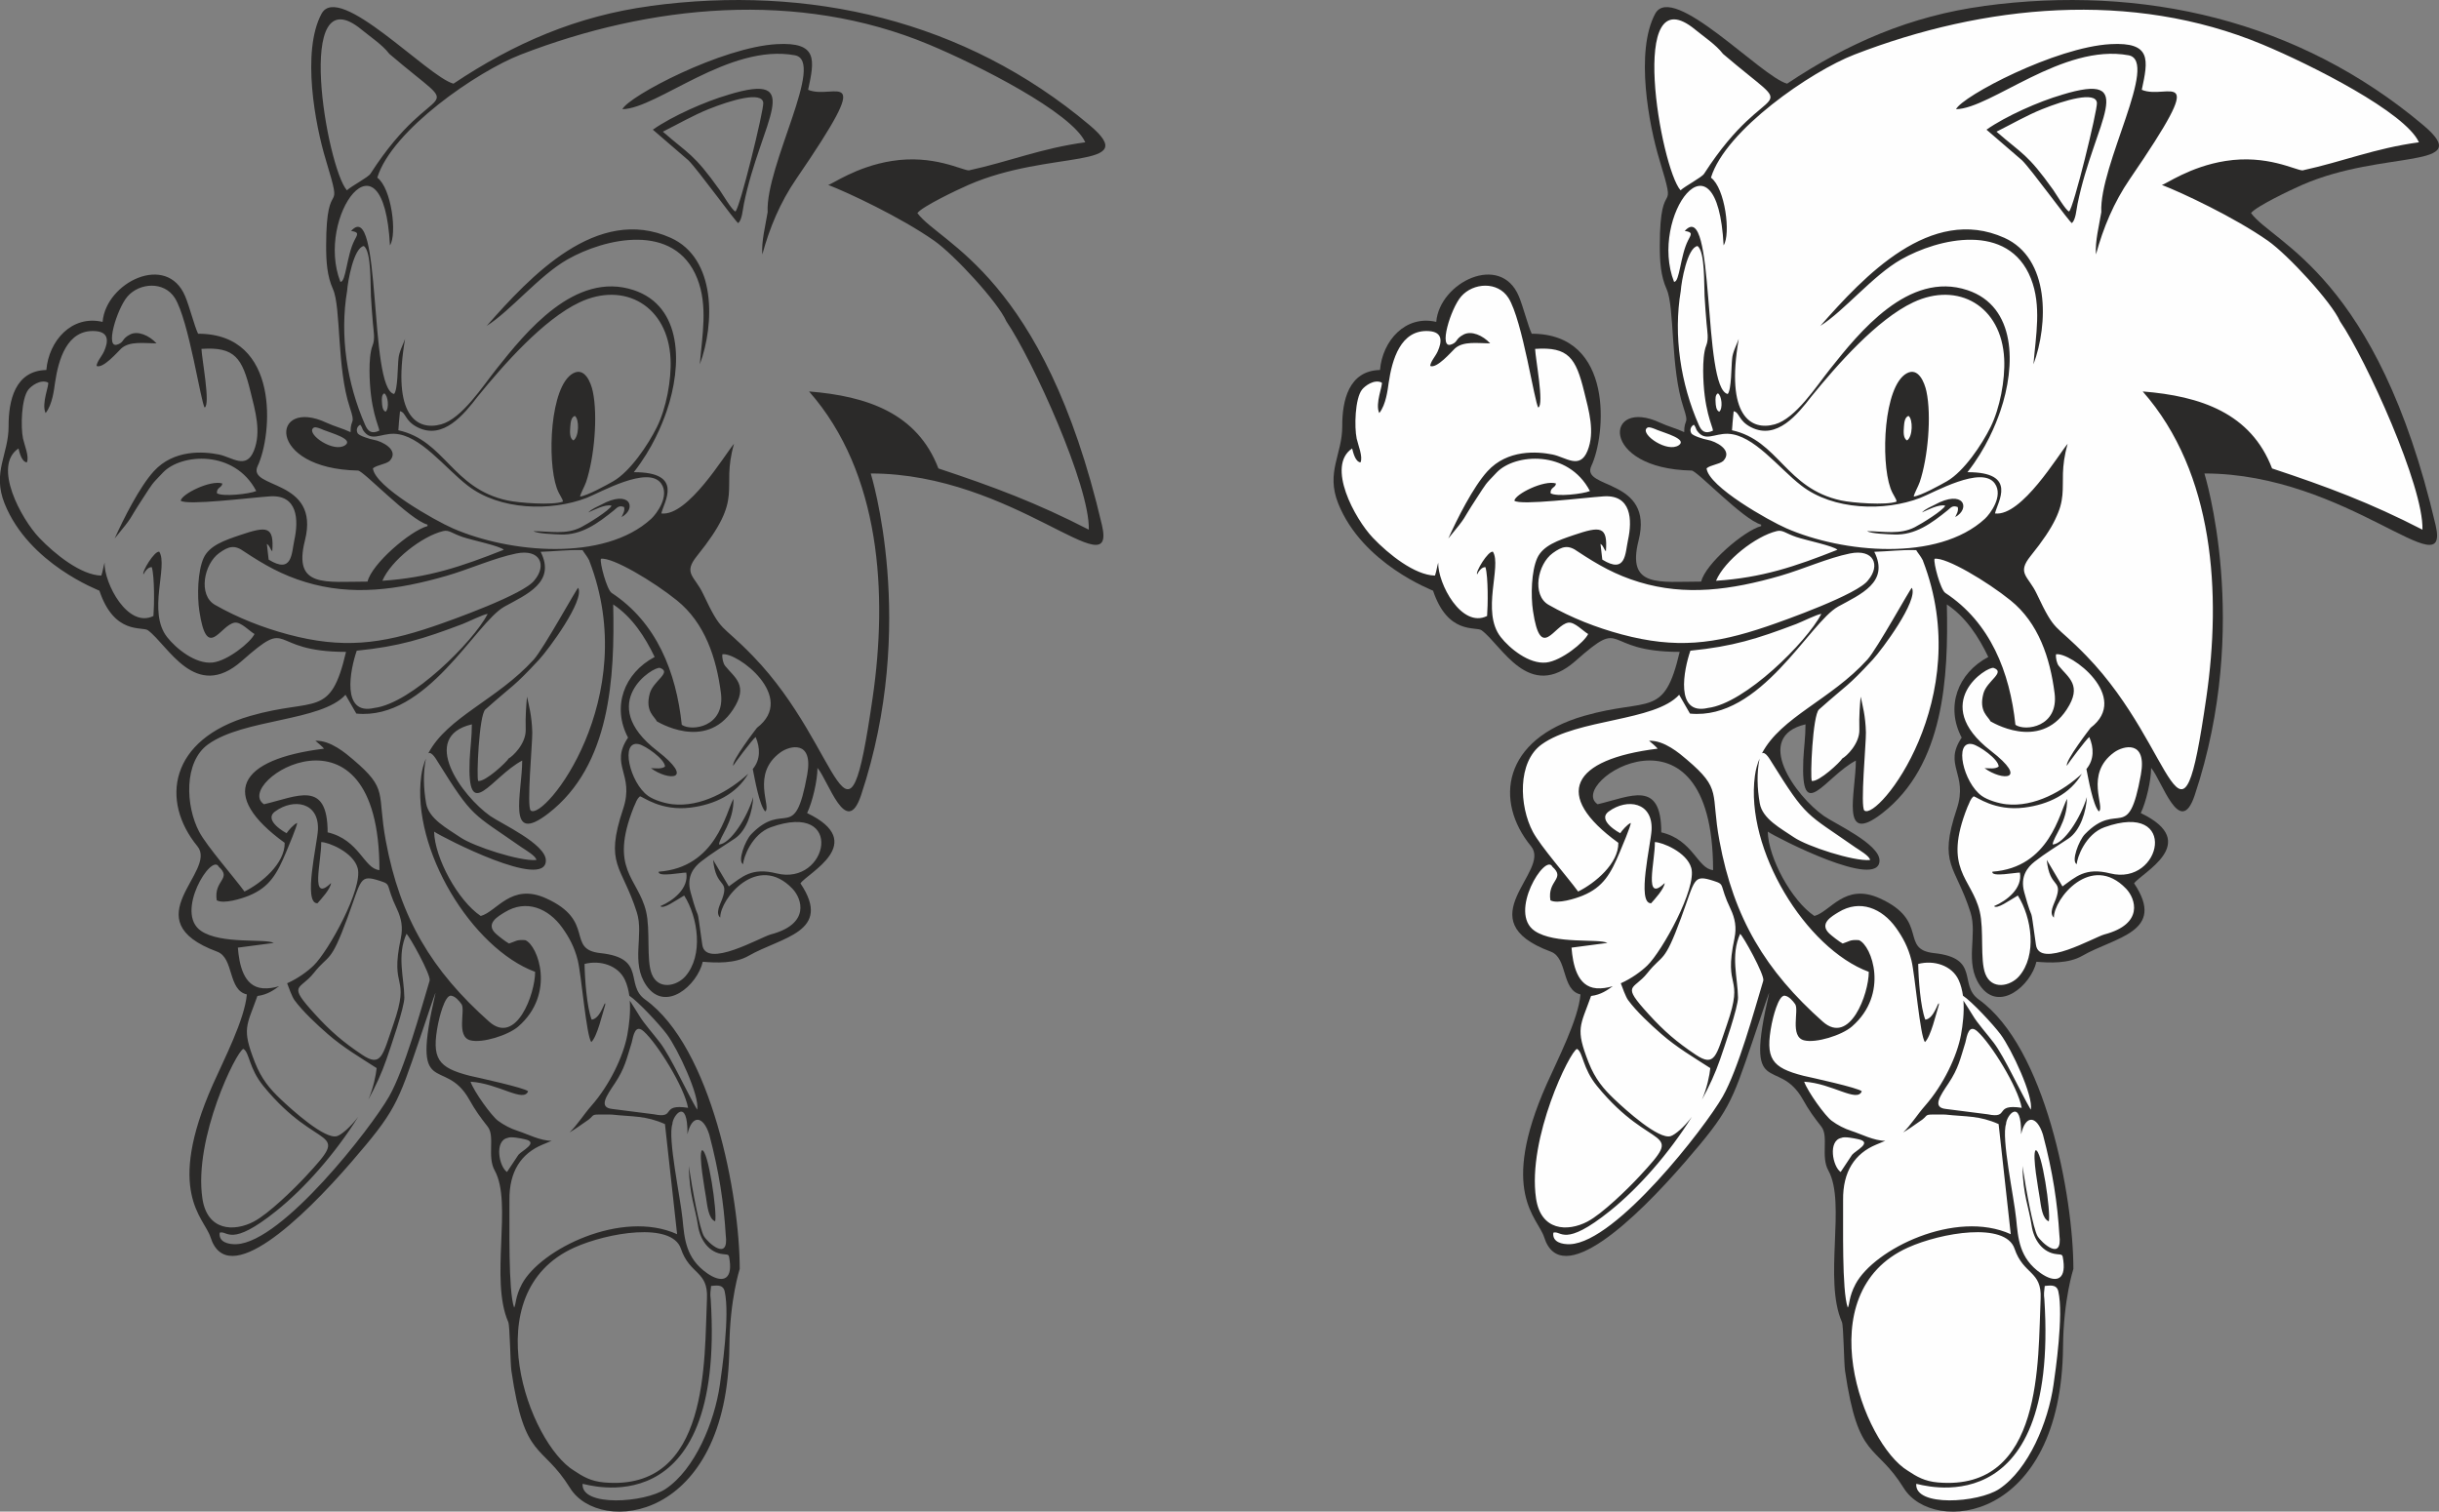 <?xml version="1.0" encoding="UTF-8"?>
<!DOCTYPE svg PUBLIC "-//W3C//DTD SVG 1.1//EN" "http://www.w3.org/Graphics/SVG/1.1/DTD/svg11.dtd">
<!-- Creator: CorelDRAW 2020 (64-Bit) -->
<svg xmlns="http://www.w3.org/2000/svg" xml:space="preserve" width="129.062mm" height="80mm" version="1.1" style="shape-rendering:geometricPrecision; text-rendering:geometricPrecision; image-rendering:optimizeQuality; fill-rule:evenodd; clip-rule:evenodd"
viewBox="0 0 52.774 32.712"
 xmlns:xlink="http://www.w3.org/1999/xlink"
 xmlns:xodm="http://www.corel.com/coreldraw/odm/2003">
 <rect x="0" y="0" width="52.774" height="32.712" fill="#808080" stroke="none"/>
 <defs>
  <style type="text/css">
   <![CDATA[
    .fil1 {fill:#FEFEFE}
    .fil0 {fill:#2B2A29}
   ]]>
  </style>
 </defs>
 <g id="Слой_x0020_1">
  <path class="fil0" d="M14.071 0.129c3.436,-0.463 6.804,0.304 9.506,2.58 1.153,0.972 -0.857,0.52 -2.623,1.293 -0.238,0.104 -0.999,0.466 -1.104,0.609 0.485,0.663 2.732,1.349 3.993,6.75 0.33,1.415 -1.909,-1.115 -5.002,-1.115 -0.002,0 1.026,3.261 -0.21,6.963 -0.318,0.951 -0.708,-0.32 -0.943,-0.591 0,0.275 -0.109,0.737 -0.224,0.977 1.34,0.643 0.002,1.302 -0.144,1.521 0.707,1.056 -0.415,1.161 -1.122,1.568 -0.301,0.173 -0.711,0.152 -0.992,0.129 -0.118,0.509 -0.808,1.11 -1.22,0.515 -0.345,-0.498 -0.048,-1.086 -0.207,-1.586 -0.327,-1.027 -0.703,-1.018 -0.296,-2.237 0.254,-0.762 -0.3,-0.937 0.106,-1.543 -0.352,-0.666 -0.091,-1.392 0.576,-1.745 -0.21,-0.437 -0.484,-0.861 -0.897,-1.137 0.035,1.575 -0.055,3.48 -1.402,4.522 -0.921,0.712 -0.567,-0.447 -0.567,-1.143 -0.666,0.352 -1.195,1.399 -1.137,-0.016 0.013,-0.255 0.048,-0.506 0.048,-0.768 -1.146,0.267 -0.221,1.549 0.4,1.985 0.233,0.163 1.201,0.604 1.201,0.961 0,0.653 -2.225,-0.495 -2.418,-0.624 0.013,0.57 0.516,1.495 1.009,1.825 0.349,-0.093 0.657,-0.722 1.409,-0.384 1.092,0.49 0.424,1.106 1.182,1.188 1.008,0.108 0.519,0.683 0.966,1.004 1.444,1.036 2.047,4.265 2.047,5.83 0,0 -0.215,0.659 -0.224,1.681 -0.033,3.801 -2.81,4.087 -3.446,3.062 -0.614,-0.989 -0.984,-0.575 -1.271,-2.54 -0.024,-0.167 -0.031,-0.971 -0.067,-1.053 -0.404,-0.92 0.095,-2.58 -0.293,-3.278 -0.171,-0.308 0.013,-0.741 -0.153,-0.952 -0.158,-0.201 -0.269,-0.353 -0.396,-0.581 -0.545,-0.978 -1.285,0.066 -0.732,-2.311 -0.012,0.005 -0.169,0.482 -0.352,1.022 -0.469,1.379 -0.519,1.538 -1.47,2.638 -1.061,1.227 -2.682,2.779 -3.047,1.626 -0.135,-0.426 -0.985,-0.971 0.054,-3.312 0.229,-0.516 0.687,-1.403 0.732,-1.942 -0.417,-0.097 -0.272,-0.789 -0.643,-0.926 -1.845,-0.683 0.019,-1.738 -0.426,-2.28 -0.803,-0.978 -0.614,-2.314 1.143,-2.821 1.413,-0.408 1.733,0.069 2.072,-1.386 -1.736,0 -1.142,-0.786 -2.254,0.196 -1.011,0.893 -1.596,-0.345 -2.033,-0.664 -0.119,-0.087 -0.726,0.108 -1.049,-0.856 -0.003,-0.008 -1.526,-0.573 -2.052,-1.887 -0.272,-0.68 0.089,-1.061 0.087,-1.672 -0.002,-0.551 0.137,-1.202 0.817,-1.217 0.052,-0.629 0.547,-1.197 1.217,-1.041 0.071,-0.855 1.391,-1.505 1.787,-0.554 0.095,0.227 0.201,0.649 0.279,0.81 1.79,0 1.604,2.199 1.29,2.861 -0.241,0.508 1.364,0.259 1.022,1.613 -0.262,1.035 0.445,0.89 1.355,0.89 0.088,-0.38 0.924,-1.101 1.297,-1.201l0 -0.032c-0.387,-0.103 -1.385,-1.168 -1.504,-1.17 -2.005,-0.039 -1.884,-1.6 -0.679,-1.034 0.165,0.077 0.353,0.124 0.518,0.203 0,-0.32 0.118,-0.134 -0.018,-0.542 -0.281,-0.844 -0.186,-2.162 -0.362,-2.552 -0.129,-0.287 -0.148,-0.598 -0.148,-0.941 0,-1.613 0.402,-0.508 -0.009,-1.864 -0.227,-0.748 -0.527,-2.338 -0.092,-3.153 0.375,-0.704 2.298,1.362 2.856,1.511 1.309,-0.876 2.675,-1.467 4.26,-1.68zm-8.359 17.275c-0.704,-0.472 2.498,-2.508 2.498,1.425 -0.337,-0.028 -0.429,-0.655 -1.121,-0.817 0,-1.147 -0.654,-0.777 -1.377,-0.608zm7.039 -5.269c1.152,2.98 -0.979,5.635 -1.267,5.405 -0.093,-0.074 0.038,-1.47 0.033,-1.69 -0.009,-0.359 -0.074,-0.589 -0.114,-0.775 -0.014,0.169 -0.037,0.407 -0.028,0.711 0.009,0.308 -0.281,0.582 -0.369,0.627 -0.04,0.075 -0.503,0.511 -0.66,0.487 -0.038,-0.083 0.019,-1.424 0.155,-1.546 0.632,-0.562 0.597,-0.47 1.163,-1.079 0.198,-0.213 0.992,-1.282 0.847,-1.555 -0.029,0.004 -0.751,1.321 -0.962,1.553 -0.791,0.872 -1.87,1.242 -2.282,2.03 0.074,-0.051 0.181,0.145 0.208,0.187 0.769,1.234 0.736,1.093 1.817,1.85 0.062,0.043 0.318,0.191 0.312,0.271 -0.358,0.031 -1.359,-0.296 -1.644,-0.491 -0.276,-0.189 -0.682,-0.397 -0.74,-0.737 -0.055,-0.319 -0.069,-0.652 -0.004,-0.968 -0.048,0.115 -0.083,0.238 -0.101,0.373 -0.217,1.593 1.099,3.737 2.464,4.243 -0,0.477 -0.409,1.599 -0.996,1.077 -1.235,-1.098 -1.925,-2.236 -2.235,-3.911 -0.196,-1.054 0.064,-1.105 -0.707,-1.76 -0.154,-0.131 -0.491,-0.422 -0.816,-0.406 0.043,0.033 0.159,0.134 0.186,0.17 -1.868,0.231 -2.284,1 -0.851,2.038 0.007,0.447 -0.503,0.873 -0.87,1.054 -0.231,-0.316 -0.815,-0.982 -0.979,-1.291 -0.297,-0.559 -0.338,-1.513 0.19,-1.893 0.777,-0.56 2.449,-0.494 2.975,-1.074l0.234 0.407c1.534,0.152 2.579,-1.97 3.207,-2.316 0.479,-0.264 1.115,-0.526 0.781,-1.185 0.284,-0.007 0.626,-0.049 0.907,-0.036 0.028,0.053 0.095,0.123 0.148,0.229zm1.559 -1.024c0.579,0.07 1.38,-1.286 1.572,-1.507 -0.298,1.044 0.261,1.113 -0.799,2.424 -0.311,0.384 -0.053,0.433 0.13,0.822 0.414,0.877 0.367,0.613 1.075,1.343 1.976,2.035 2.023,4.845 2.595,0.899 0.324,-2.237 0.177,-4.856 -1.377,-6.621 1.254,0.1 2.342,0.47 2.799,1.666 1.195,0.396 2.127,0.745 3.254,1.325 0.028,-0.936 -1.216,-3.674 -1.784,-4.509 -0.179,-0.411 -1.126,-1.439 -1.561,-1.744 -0.723,-0.507 -1.863,-1.042 -2.295,-1.208 0.078,-0.006 0.6,-0.395 1.379,-0.518 0.899,-0.142 1.513,0.202 1.667,0.204 0.886,-0.193 1.556,-0.477 2.518,-0.608 -0.294,-0.647 -2.317,-1.671 -3.386,-2.117 -2.833,-1.181 -6.026,-0.866 -8.829,0.219 -0.936,0.362 -2.79,1.633 -3.104,2.663 0.309,0.23 0.431,1.225 0.274,1.465 -0.143,-2.646 -1.622,-0.617 -1.073,0.789 0.121,0.015 0.135,-0.565 0.303,-0.894 0.066,-0.13 0.115,-0.18 -0.071,-0.206 0.669,-0.746 0.374,3.411 0.93,3.528 0.082,-0.093 0.076,-0.602 0.095,-0.763 0.01,-0.142 0.1,-0.306 0.143,-0.428 -0.289,1.666 0.261,1.993 0.782,1.847 0.45,-0.126 0.892,-0.817 1.198,-1.201 0.621,-0.781 1.696,-2.128 2.97,-1.702 1.054,0.352 1.05,1.623 0.711,2.615 -0.1,0.291 -0.307,0.808 -0.712,1.324 1.103,-0.003 0.647,0.65 0.596,0.893zm-5.891 -9.95c1.763,1.506 1.026,0.377 -0.403,2.598 -0.051,0.08 -0.409,0.265 -0.51,0.359 -0.432,-0.488 -1.165,-4.7 0.318,-3.477 0.188,0.155 0.448,0.326 0.596,0.519zm2.11 5.893c0.943,-1.071 2.389,-2.624 3.983,-1.908 0.988,0.444 0.954,1.867 0.63,2.738 0.052,-0.631 0.178,-1.267 -0.055,-1.857 -0.487,-1.23 -2.006,-0.87 -2.81,-0.412 -0.61,0.347 -1.226,1.109 -1.748,1.438zm6.081 -2.464c-0.048,-1.017 1.26,-3.271 0.59,-3.394 -1.423,-0.262 -2.98,1.154 -3.733,1.167 0.134,-0.281 2.15,-1.343 3.343,-1.408 0.89,-0.049 0.816,0.338 0.676,0.988 0.559,0.237 1.504,-0.644 -0.26,1.933 -0.344,0.503 -0.574,1.052 -0.731,1.63 -0.024,-0.278 0.071,-0.638 0.115,-0.915zm-0.857 -2.538c1.706,-0.522 0.706,0.577 0.343,2.36 -0.027,0.133 -0.038,0.339 -0.122,0.416 -0.043,-0.006 -0.886,-1.174 -1.08,-1.36l-0.768 -0.662c0.413,-0.291 1.14,-0.613 1.627,-0.753zm-8.887 17.498c0.08,-0.09 0.284,-0.31 0.297,-0.441 -0.465,0.449 -0.205,-0.473 -0.213,-0.886 0.148,-0.002 0.694,0.214 0.789,0.563 0.12,0.436 -0.631,1.797 -0.953,2.108 -0.13,0.126 -0.341,0.281 -0.573,0.384 0.031,0.085 0.107,0.295 0.158,0.364 0.18,0.246 0.492,0.536 0.719,0.733 0.339,0.295 0.682,0.495 1.06,0.739 -0.016,0.153 -0.07,0.428 -0.181,0.684 0.159,-0.29 0.292,-0.582 0.39,-0.866 0.083,-0.241 0.397,-1.143 0.39,-1.349 -0.005,-0.425 -0.165,-0.906 0.046,-1.374 0.056,0.031 0.537,0.895 0.501,1.013 -0.193,0.641 -0.539,1.91 -0.877,2.506 -0.382,0.671 -2.304,3.149 -3.299,3.196 -0.182,0.009 -0.395,-0.047 -0.366,-0.249 0.172,-0.056 0.225,0.333 1.226,-0.471 0.611,-0.49 1.273,-1.239 1.771,-2.036 -0.172,0.229 -0.367,0.39 -0.459,0.418 -0.259,0.079 -0.972,-0.565 -1.217,-0.798 -0.232,-0.22 -0.415,-0.433 -0.558,-0.795 -0.292,-0.743 -0.179,-0.787 0.053,-1.44 0.221,-0.027 0.36,-0.134 0.47,-0.212 -0.118,0.036 -0.238,0.054 -0.353,0.045 -0.422,-0.033 -0.512,-0.527 -0.54,-0.879l0.777 -0.102c-0.188,-0.1 -1.138,0.036 -1.574,-0.26 -0.58,-0.394 0.232,-1.698 0.383,-1.389 0.294,0.265 -0.114,0.29 -0.043,0.727 0.155,0.086 0.545,-0.039 0.697,-0.101 0.453,-0.186 0.611,-0.483 0.804,-0.942 0.04,-0.094 0.237,-0.561 0.239,-0.632 -0.071,0.026 -0.195,0.168 -0.229,0.223 -0.001,-0 -0.518,-0.274 -0.248,-0.471 0.4,-0.292 0.956,-0.202 0.926,0.402 -0.015,0.3 -0.325,1.586 -0.013,1.585zm1.477 -10.641c0.085,-0.068 0.053,-0.355 -0.029,-0.397 -0.057,0.03 -0.054,0.115 -0.05,0.186 0.004,0.075 0.01,0.183 0.079,0.211zm4.063 0.622c0.125,-0.075 0.133,-0.461 0.032,-0.531 -0.081,0.029 -0.092,0.142 -0.099,0.238 -0.007,0.1 -0.019,0.244 0.067,0.293zm-5.638 -0.259c-0.116,0.138 0.455,0.532 0.701,0.362 0.189,-0.131 -0.303,-0.263 -0.463,-0.328 -0.036,-0.015 -0.067,-0.029 -0.104,-0.041 -0.052,-0.016 -0.101,-0.033 -0.134,0.007zm1.227 -1.266c0.004,0.865 0.208,1.219 0.213,1.313 -0.176,0.084 -0.251,0.005 -0.307,-0.123 -0.392,-0.89 -0.554,-1.934 -0.39,-2.903 0.012,-0.193 0.141,-0.938 0.363,-0.969 0.165,0.125 0.138,0.831 0.152,1.081 0.011,0.201 0.026,0.394 0.043,0.593 0.014,0.167 0.051,0.337 -0.007,0.478 -0.056,0.135 -0.067,0.383 -0.066,0.531zm0.634 1.167l0.026 -0.274c0.133,0.025 0.097,0.205 0.38,0.348 0.556,0.28 1.006,-0.284 1.302,-0.667 0.549,-0.676 1.419,-1.669 2.205,-2.038 0.968,-0.456 1.912,0.076 1.967,1.225 0.022,0.457 -0.094,1.069 -0.294,1.473 -0.191,0.385 -0.575,0.959 -0.942,1.172 -0.129,0.075 -0.576,0.321 -0.722,0.333 0.011,-0.067 0.098,-0.218 0.131,-0.315 0.176,-0.522 0.258,-1.433 0.144,-1.962 -0.041,-0.19 -0.174,-0.53 -0.428,-0.388 -0.497,0.278 -0.563,1.88 -0.351,2.481 0.055,0.157 0.132,0.228 0.133,0.294 -0.225,0.084 -0.955,0.028 -1.201,-0.025 -1.201,-0.261 -1.349,-1.297 -2.36,-1.519l0.011 -0.136zm-6.072 -1.724c-0.307,0.139 -0.024,-0.776 0.203,-1.035 0.261,-0.298 0.79,-0.332 1.022,0.033 0.303,0.478 0.569,2.294 0.647,2.372 0.128,-0.066 -0.062,-1.051 -0.07,-1.269 0.724,-0.05 0.882,0.197 1.061,0.924 0.102,0.415 0.239,0.869 0.073,1.281 -0.167,0.414 -0.471,0.137 -0.759,0.08 -0.329,-0.066 -0.972,-0.114 -1.407,0.364 -0.311,0.342 -0.658,1.036 -0.846,1.454 0.445,-0.542 0.256,-0.329 0.609,-0.867 0.231,-0.352 0.168,-0.279 0.438,-0.562 0.393,-0.411 1.546,-0.498 2.017,0.402 -0.151,0.064 -0.724,0.128 -0.851,0.048 -0.011,-0.13 0.113,-0.12 0.116,-0.212 -0.256,-0.081 -0.881,0.229 -0.9,0.373 0.132,0.108 1.508,-0.066 1.931,-0.094 0.602,-0.04 0.623,0.508 0.528,0.946 -0.062,0.287 -0.041,0.742 -0.556,0.423l-0.039 -0.34c0.069,0.046 0.063,0.101 0.117,0.161 0.041,-0.549 -0.113,-0.55 -0.702,-0.35 -0.324,0.11 -0.661,0.223 -0.784,0.496 -0.127,0.281 -0.142,0.812 -0.092,1.143 0.166,1.111 0.455,0.298 0.766,0.254 0.135,-0.019 0.321,0.186 0.428,0.246 -0.084,0.18 -0.582,0.582 -0.907,0.617 -0.374,0.04 -0.795,-0.308 -0.985,-0.551 -0.429,-0.548 0.027,-1.534 -0.169,-1.847 -0.106,-0.023 -0.385,0.446 -0.342,0.49 0.029,-0.06 0.105,-0.167 0.181,-0.154 0.061,0.213 0.053,0.83 0.035,1.055 -0.552,0.274 -1.067,-0.7 -1.058,-1.154 -0.032,0.115 -0.037,0.186 -0.07,0.28 -0.439,-0.01 -1.004,-0.462 -1.344,-0.819 -0.39,-0.41 -1.014,-1.555 -0.448,-1.932 0.024,0.092 0.067,0.285 0.18,0.302 0.059,-0.119 -0.053,-0.382 -0.082,-0.516 -0.052,-0.247 -0.038,-0.863 0.116,-1.06 0.058,-0.074 0.257,-0.231 0.425,-0.153 0.037,0.039 -0.151,0.457 -0.052,0.661 0.148,-0.185 0.183,-0.514 0.203,-0.652 0.073,-0.497 0.255,-1.162 0.871,-1.122 0.305,0.02 0.282,0.233 0.191,0.437 -0.053,0.118 -0.152,0.214 -0.163,0.317 0.14,0.067 0.464,-0.312 0.533,-0.376 0.182,-0.167 0.501,-0.113 0.765,-0.112 -0.161,-0.175 -0.407,-0.279 -0.574,-0.192 -0.181,0.094 -0.123,0.159 -0.257,0.212zm13.821 8.301c-0,0 -0.562,0.726 -0.511,0.82 0.008,-0.029 0.42,-0.578 0.483,-0.621 0.099,0.229 0.11,0.487 -0.062,0.693 0.043,0.212 0.14,0.775 0.268,0.917 0.148,-0.083 -0.318,-0.809 0.333,-1.279 0.198,-0.143 0.715,-0.275 0.577,0.485 -0.275,1.513 -0.484,0.536 -1.211,1.287 -0.131,0.135 -0.304,0.595 -0.175,0.648 0.001,-0.133 0.186,-0.651 0.6,-0.799 1.625,-0.581 1.239,1.281 0.121,0.999 -0.54,-0.136 -0.744,0.077 -1.031,0.282l-0.34 -0.574c0.063,0.633 0.355,0.405 0.196,0.847 -0.043,0.119 -0.152,0.303 -0.042,0.402 -0.004,-0.406 0.808,-1.413 1.562,-0.626 0.206,0.215 0.393,0.762 -0.468,0.99 -0.222,0.059 -1.407,0.751 -1.482,0.225 -0.151,-1.056 -0.028,-0.313 -0.254,-1.141 -0.093,-0.341 0.073,-0.54 0.227,-0.661 0.22,-0.173 0.482,-0.333 0.729,-0.497 0.261,-0.173 0.388,-0.594 0.4,-0.899 -0.132,0.451 -0.501,1.017 -0.741,1.027 0.014,-0.174 0.324,-0.486 0.313,-0.989 -0.165,0.297 -0.375,1.486 -1.616,1.577 -0.035,0.126 0.515,0.014 0.595,0.02 0.06,0.34 -0.282,0.608 -0.56,0.726 0.065,0.072 0.327,-0.122 0.515,-0.23 0.301,0.475 0.421,1.296 0.025,1.749 -0.187,0.213 -0.589,0.303 -0.728,-0.053 -0.119,-0.306 -0.025,-0.949 -0.122,-1.353 -0.175,-0.731 -0.806,-0.901 -0.266,-2.256 0.056,-0.112 0.054,-0.162 0.134,-0.233 0.067,0.006 0.45,0.324 1.097,0.243 0.52,-0.065 0.99,-0.291 1.246,-0.732 -0.404,0.371 -1.023,0.727 -1.636,0.66 -0.16,-0.017 -0.403,-0.089 -0.532,-0.182 -0.393,-0.282 -0.611,-1.204 -0.202,-1.119 0.144,0.03 0.571,0.328 0.569,0.486 -0.08,0.058 -0.202,0.035 -0.305,0.034 0.382,0.28 0.97,0.27 0.136,-0.375 -1.347,-1.041 -0.07,-1.842 0.062,-1.794 0.263,0.097 -0.147,0.278 -0.222,0.551 -0.109,0.398 0.116,0.507 0.149,0.602 0.004,0.001 1.054,0.661 1.653,-0.254 0.345,-0.525 0.032,-0.688 -0.172,-0.944 -0.041,-0.051 -0.069,-0.169 -0.06,-0.25 0.312,-0.056 1.626,0.924 0.748,1.591zm-3.654 8.489c0.178,-0.137 0.004,-0.121 0.508,-0.12 0.471,0.051 0.734,0.019 1.156,0.206l0.263 2.383c-1.195,-0.543 -2.954,0.323 -3.358,1.079 -0.148,0.278 -0.127,0.451 -0.169,0.509 -0.131,-0.366 -0.095,-1.81 -0.101,-2.326 -0.007,-0.617 0.252,-1.007 0.715,-1.2 0.077,-0.032 0.142,-0.059 0.199,-0.083 -0.238,0.003 -0.539,-0.152 -0.725,-0.211 -0.164,-0.052 -0.312,-0.131 -0.436,-0.223 -0.142,-0.104 -0.519,-0.629 -0.595,-0.845 0.61,0.038 1.145,0.459 1.246,0.208 -0.063,-0.074 -1.102,-0.3 -1.262,-0.336 -0.69,-0.177 -0.835,-0.367 -0.685,-1.13 0.018,-0.089 0.138,-0.623 0.282,-0.603 0.091,0.013 0.175,0.113 0.224,0.183 0.09,0.129 -0.123,0.703 0.193,0.783 0.256,0.065 0.814,-0.108 1.035,-0.299 0.813,-0.706 0.428,-1.757 0.152,-1.869 -0.196,-0.015 -0.206,0.027 -0.352,0.073 -0.067,-0.034 -0.25,-0.177 -0.292,-0.219 -0.225,-0.216 0.062,-0.373 0.198,-0.457 0.468,-0.289 0.947,-0.085 1.247,0.335 0.143,0.2 0.263,0.415 0.335,0.706 0.077,0.31 0.187,1.65 0.293,1.767 0.128,-0.12 0.241,-0.618 0.301,-0.808 0.003,-0.152 -0.09,0.305 -0.294,0.323 -0.104,-0.268 -0.148,-0.872 -0.154,-1.205 0.339,-0.089 0.728,0.031 0.874,0.345 0.048,0.104 0.078,0.221 0.095,0.342 0.193,0.128 0.652,0.62 0.813,0.836 0.239,0.32 0.718,1.345 0.654,1.63 -0.227,-0.387 -0.569,-1.141 -0.8,-1.446 -0.132,-0.175 -0.363,-0.434 -0.454,-0.593 -0.023,-0.041 -0.128,-0.201 -0.203,-0.321 0.019,0.253 -0.013,0.52 -0.053,0.742 -0.084,0.456 -0.378,1.081 -0.781,1.538 -0.167,0.19 -0.306,0.417 -0.469,0.572 0.101,-0.059 0.216,-0.137 0.4,-0.268zm2.852 5.728c-0.116,0.807 -0.538,1.828 -1.173,2.253 -0.453,0.303 -1.836,0.395 -1.797,-0.11 0.033,-0.01 3.093,1.017 2.772,-3.994 -0.017,-0.115 -0.003,-0.179 0.008,-0.288 0.087,-0.003 0.256,-0.052 0.294,0.117 0.117,0.511 -0.064,1.744 -0.104,2.022zm-0.102 -3.538c-0.141,-0.051 -0.169,-0.326 -0.197,-0.512 -0.023,-0.157 -0.167,-0.921 -0.09,-1.026 0.136,-0.03 0.335,1.354 0.287,1.537zm-0.925 -2.11c0.009,-0.181 0.335,-0.589 0.326,0.226 0.094,-0.426 0.339,-0.413 0.472,0.007 0.214,0.809 0.315,1.49 0.356,2.171 0.076,0.593 -0.394,0.163 -0.473,0.026 -0.093,-0.162 -0.245,-0.975 -0.326,-1.517 0.012,0.644 0.138,0.883 0.199,1.291 0.046,0.309 0.238,0.586 0.544,0.617 0.128,0.013 0.122,0.001 0.141,0.136 0.062,0.453 -0.191,0.484 -0.486,0.278 -0.469,-0.327 -0.492,-0.758 -0.534,-1.179 -0.048,-0.477 -0.326,-1.756 -0.218,-2.055zm-9.053 2.114c-0.441,0.231 -1.014,0.201 -1.117,-0.5 -0.192,-1.304 0.74,-3.195 0.887,-3.235 0.135,0.078 0.114,0.413 0.434,0.805 1.2,1.471 1.941,0.851 0.913,1.956 -0.24,0.259 -0.799,0.807 -1.117,0.973zm6.931 5.396c-0.982,-0.59 -2.177,-3.85 -0.002,-4.831 0.72,-0.325 2.111,-0.561 2.308,0.024 0.193,0.57 0.592,0.474 0.564,1.077 -0.062,1.316 0.072,4.181 -2.224,3.981 -0.289,-0.025 -0.458,-0.127 -0.646,-0.251zm1.241 -9.266c0.038,-0.165 0.078,-0.408 0.261,-0.244 0.293,0.263 0.876,1.199 0.959,1.654 -0.619,-0.093 -0.24,0.243 -0.738,0.14l-0.901 -0.115c-0.307,-0.031 -0.126,-0.284 0.056,-0.557 0.213,-0.32 0.251,-0.519 0.363,-0.878zm-2.698 2.799c-0.175,-0.121 -0.275,-0.676 0.012,-0.737 0.071,-0.036 0.276,0.007 0.372,0.028 0.318,0.069 -0.065,0.248 -0.137,0.337l-0.247 0.372zm-2.296 -5.063c-0.251,1.165 0.223,0.757 -0.164,1.872 -0.233,0.671 -0.257,0.934 -0.678,0.652 -0.406,-0.272 -0.68,-0.506 -1.014,-0.873 -0.611,-0.671 -0.334,-0.51 -0.03,-0.893 0.339,-0.427 0.355,-0.178 0.728,-1.19 0.312,-0.848 0.257,-0.948 0.702,-0.806 0.269,0.086 0.111,0.067 0.37,0.608 0.099,0.207 0.133,0.408 0.085,0.63zm5.669 -17.449c0.557,0.487 0.664,0.47 1.225,1.257 0.06,0.085 0.273,0.446 0.344,0.469 0.096,-0.062 0.616,-2.192 0.603,-2.35 -0.021,-0.261 -0.707,-0.056 -1.182,0.135 -0.334,0.134 -0.666,0.326 -0.99,0.488zm1.256 12.149c0.093,0.731 -0.632,0.834 -0.847,0.686 -0.121,-1.143 -0.545,-2.216 -1.518,-2.855 -0.103,-0.068 -0.261,-0.657 -0.232,-0.738 0.248,-0.04 1.14,0.493 1.644,0.9 0.607,0.489 0.856,1.248 0.953,2.008zm-7.53 -4.865c0.093,-0.075 0.263,-0.082 0.359,-0.157 0.23,-0.24 -0.178,-0.433 -0.334,-0.458 -0.095,-0.016 -0.328,-0.091 -0.356,-0.144 -0.041,-0.077 -0.005,-0.155 0.057,-0.184 0.04,0.047 0.046,0.097 0.062,0.12 0.177,0.261 0.372,0.066 0.675,0.076 0.556,0.019 1.095,0.741 1.584,1.118 0.69,0.539 1.807,0.566 2.576,0.269 0.293,-0.114 1.332,-0.71 1.614,-0.311 0.19,0.269 -0.099,0.657 -0.216,0.764 -1.021,0.937 -3.078,0.737 -4.293,0.206 -0.376,-0.164 -1.689,-0.901 -1.728,-1.299zm4.662 0.954c0.11,-0.047 0.362,-0.182 0.501,-0.146 -0.031,0.095 -0.514,0.394 -0.659,0.467 -0.324,0.165 -0.661,0.088 -1.034,0.085 0.097,0.056 0.453,0.067 0.593,0.072 0.454,0.018 0.808,-0.246 1.15,-0.521 0.072,-0.058 0.106,-0.117 0.222,-0.072 0.021,0.089 -0.028,0.152 -0.055,0.217 0.342,-0.189 0.181,-0.613 -0.448,-0.265 -0.08,0.044 -0.182,0.076 -0.271,0.163zm-4.458 1.48c0.19,-0.444 0.858,-0.964 1.314,-1.075 0.129,-0.032 0.187,0.047 0.422,0.127 0.208,0.071 0.813,0.194 0.891,0.277 -0.914,0.363 -1.632,0.605 -2.627,0.671zm3.293 -0.014c-0.212,0.302 -1.809,0.872 -2.193,1.002 -1.133,0.386 -1.968,0.486 -3.139,0.173 -0.552,-0.148 -1.088,-0.358 -1.584,-0.641 -0.365,-0.209 -0.241,-0.88 0.092,-1.12 0.203,-0.146 0.332,-0.186 0.545,-0.03 0.433,0.286 0.815,0.504 1.323,0.658 1.001,0.304 1.981,0.175 3.059,-0.137 0.486,-0.141 1.027,-0.386 1.502,-0.482 0.521,-0.105 0.663,0.257 0.395,0.577zm-3.467 2.766c-0.722,0.169 -0.522,-0.831 -0.38,-1.239 0.922,-0.093 1.435,-0.254 2.291,-0.578 0.116,-0.044 0.451,-0.212 0.543,-0.218 -0.318,0.608 -1.652,1.938 -2.454,2.035z"/>
  <path class="fil0" d="M42.928 0.129c3.436,-0.463 6.804,0.304 9.506,2.58 1.153,0.972 -0.857,0.52 -2.623,1.293 -0.238,0.104 -0.999,0.466 -1.104,0.609 0.485,0.663 2.732,1.349 3.993,6.75 0.33,1.415 -1.909,-1.115 -5.002,-1.115 -0.002,0 1.026,3.261 -0.21,6.963 -0.318,0.951 -0.708,-0.32 -0.943,-0.591 0,0.275 -0.109,0.737 -0.224,0.977 1.34,0.643 0.002,1.302 -0.144,1.521 0.707,1.056 -0.415,1.161 -1.122,1.568 -0.301,0.173 -0.711,0.152 -0.992,0.129 -0.118,0.509 -0.808,1.11 -1.22,0.515 -0.345,-0.498 -0.048,-1.086 -0.207,-1.586 -0.327,-1.027 -0.703,-1.018 -0.296,-2.237 0.254,-0.762 -0.3,-0.937 0.106,-1.543 -0.352,-0.666 -0.091,-1.392 0.576,-1.745 -0.21,-0.437 -0.484,-0.861 -0.897,-1.137 0.035,1.575 -0.055,3.48 -1.402,4.522 -0.921,0.712 -0.567,-0.447 -0.567,-1.143 -0.666,0.352 -1.195,1.399 -1.137,-0.016 0.013,-0.255 0.048,-0.506 0.048,-0.768 -1.146,0.267 -0.221,1.549 0.4,1.985 0.233,0.163 1.201,0.604 1.201,0.961 0,0.653 -2.225,-0.495 -2.418,-0.624 0.013,0.57 0.516,1.495 1.009,1.825 0.349,-0.093 0.657,-0.722 1.409,-0.384 1.092,0.49 0.424,1.106 1.182,1.188 1.008,0.108 0.519,0.683 0.966,1.004 1.444,1.036 2.047,4.265 2.047,5.83 0,0 -0.215,0.659 -0.224,1.681 -0.033,3.801 -2.81,4.087 -3.446,3.062 -0.614,-0.989 -0.984,-0.575 -1.271,-2.54 -0.024,-0.167 -0.031,-0.971 -0.067,-1.053 -0.404,-0.92 0.095,-2.58 -0.293,-3.278 -0.171,-0.308 0.013,-0.741 -0.153,-0.952 -0.158,-0.201 -0.269,-0.353 -0.396,-0.581 -0.545,-0.978 -1.285,0.066 -0.732,-2.311 -0.012,0.005 -0.169,0.482 -0.352,1.022 -0.469,1.379 -0.519,1.538 -1.47,2.638 -1.061,1.227 -2.682,2.779 -3.047,1.626 -0.135,-0.426 -0.985,-0.971 0.054,-3.312 0.229,-0.516 0.687,-1.403 0.732,-1.942 -0.417,-0.097 -0.272,-0.789 -0.643,-0.926 -1.845,-0.683 0.019,-1.738 -0.426,-2.28 -0.803,-0.978 -0.614,-2.314 1.143,-2.821 1.413,-0.408 1.733,0.069 2.072,-1.386 -1.736,0 -1.142,-0.786 -2.254,0.196 -1.011,0.893 -1.596,-0.345 -2.033,-0.664 -0.119,-0.087 -0.726,0.108 -1.049,-0.856 -0.003,-0.008 -1.526,-0.573 -2.052,-1.887 -0.272,-0.68 0.089,-1.061 0.087,-1.672 -0.002,-0.551 0.137,-1.202 0.817,-1.217 0.052,-0.629 0.547,-1.197 1.217,-1.041 0.071,-0.855 1.391,-1.505 1.787,-0.554 0.095,0.227 0.201,0.649 0.279,0.81 1.79,0 1.604,2.199 1.29,2.861 -0.241,0.508 1.364,0.259 1.022,1.613 -0.262,1.035 0.445,0.89 1.355,0.89 0.088,-0.38 0.924,-1.101 1.297,-1.201l0 -0.032c-0.387,-0.103 -1.385,-1.168 -1.504,-1.17 -2.005,-0.039 -1.884,-1.6 -0.679,-1.034 0.165,0.077 0.353,0.124 0.518,0.203 0,-0.32 0.118,-0.134 -0.018,-0.542 -0.281,-0.844 -0.186,-2.162 -0.362,-2.552 -0.129,-0.287 -0.148,-0.598 -0.148,-0.941 0,-1.613 0.402,-0.508 -0.009,-1.864 -0.227,-0.748 -0.527,-2.338 -0.092,-3.153 0.375,-0.704 2.298,1.362 2.856,1.511 1.309,-0.876 2.675,-1.467 4.26,-1.68zm-8.359 17.275c-0.704,-0.472 2.498,-2.508 2.498,1.425 -0.337,-0.028 -0.429,-0.655 -1.121,-0.817 0,-1.147 -0.654,-0.777 -1.377,-0.608z"/>
  <path class="fil1" d="M41.608 12.135c1.152,2.98 -0.979,5.635 -1.267,5.405 -0.093,-0.074 0.038,-1.47 0.033,-1.69 -0.009,-0.359 -0.074,-0.589 -0.114,-0.775 -0.014,0.169 -0.037,0.407 -0.028,0.711 0.009,0.308 -0.281,0.582 -0.369,0.627 -0.04,0.075 -0.503,0.511 -0.66,0.487 -0.038,-0.083 0.019,-1.424 0.155,-1.546 0.632,-0.562 0.597,-0.47 1.163,-1.079 0.198,-0.213 0.992,-1.282 0.847,-1.555 -0.029,0.004 -0.751,1.321 -0.962,1.553 -0.791,0.872 -1.87,1.242 -2.282,2.03 0.074,-0.051 0.181,0.145 0.208,0.187 0.769,1.234 0.736,1.093 1.817,1.85 0.062,0.043 0.318,0.191 0.312,0.271 -0.358,0.031 -1.359,-0.296 -1.644,-0.491 -0.276,-0.189 -0.682,-0.397 -0.74,-0.737 -0.055,-0.319 -0.069,-0.652 -0.004,-0.968 -0.048,0.115 -0.083,0.238 -0.101,0.373 -0.217,1.593 1.099,3.737 2.464,4.243 -0,0.477 -0.409,1.599 -0.996,1.077 -1.235,-1.098 -1.925,-2.236 -2.235,-3.911 -0.196,-1.054 0.064,-1.105 -0.707,-1.76 -0.154,-0.131 -0.491,-0.422 -0.816,-0.406 0.043,0.033 0.159,0.134 0.186,0.17 -1.868,0.231 -2.284,1 -0.851,2.038 0.007,0.447 -0.503,0.873 -0.87,1.054 -0.231,-0.316 -0.815,-0.982 -0.979,-1.291 -0.297,-0.559 -0.338,-1.513 0.19,-1.893 0.777,-0.56 2.449,-0.494 2.975,-1.074l0.234 0.407c1.534,0.152 2.579,-1.97 3.207,-2.316 0.479,-0.264 1.115,-0.526 0.781,-1.185 0.284,-0.007 0.626,-0.049 0.907,-0.036 0.028,0.053 0.095,0.123 0.148,0.229zm1.559 -1.024c0.579,0.07 1.38,-1.286 1.572,-1.507 -0.298,1.044 0.261,1.113 -0.799,2.424 -0.311,0.384 -0.053,0.433 0.13,0.822 0.414,0.877 0.367,0.613 1.075,1.343 1.976,2.035 2.023,4.845 2.595,0.899 0.324,-2.237 0.177,-4.856 -1.377,-6.621 1.254,0.1 2.342,0.47 2.799,1.666 1.195,0.396 2.127,0.745 3.254,1.325 0.028,-0.936 -1.216,-3.674 -1.784,-4.509 -0.179,-0.411 -1.126,-1.439 -1.561,-1.744 -0.723,-0.507 -1.863,-1.042 -2.295,-1.208 0.078,-0.006 0.6,-0.395 1.379,-0.518 0.899,-0.142 1.513,0.202 1.667,0.204 0.886,-0.193 1.556,-0.477 2.518,-0.608 -0.294,-0.647 -2.317,-1.671 -3.386,-2.117 -2.833,-1.181 -6.026,-0.866 -8.829,0.219 -0.936,0.362 -2.79,1.633 -3.104,2.663 0.309,0.23 0.431,1.225 0.274,1.465 -0.143,-2.646 -1.622,-0.617 -1.073,0.789 0.121,0.015 0.135,-0.565 0.303,-0.894 0.066,-0.13 0.115,-0.18 -0.071,-0.206 0.669,-0.746 0.374,3.411 0.93,3.528 0.082,-0.093 0.076,-0.602 0.095,-0.763 0.01,-0.142 0.1,-0.306 0.143,-0.428 -0.289,1.666 0.261,1.993 0.782,1.847 0.45,-0.126 0.892,-0.817 1.198,-1.201 0.621,-0.781 1.696,-2.128 2.97,-1.702 1.054,0.352 1.05,1.623 0.711,2.615 -0.1,0.291 -0.307,0.808 -0.712,1.324 1.103,-0.003 0.647,0.65 0.596,0.893zm-5.891 -9.95c1.763,1.506 1.026,0.377 -0.403,2.598 -0.051,0.08 -0.409,0.265 -0.51,0.359 -0.432,-0.488 -1.165,-4.7 0.318,-3.477 0.188,0.155 0.448,0.326 0.596,0.519zm2.11 5.893c0.943,-1.071 2.389,-2.624 3.983,-1.908 0.988,0.444 0.954,1.867 0.63,2.738 0.052,-0.631 0.178,-1.267 -0.055,-1.857 -0.487,-1.23 -2.006,-0.87 -2.81,-0.412 -0.61,0.347 -1.226,1.109 -1.748,1.438zm6.081 -2.464c-0.048,-1.017 1.26,-3.271 0.59,-3.394 -1.423,-0.262 -2.98,1.154 -3.733,1.167 0.134,-0.281 2.15,-1.343 3.343,-1.408 0.89,-0.049 0.816,0.338 0.676,0.988 0.559,0.237 1.504,-0.644 -0.26,1.933 -0.344,0.503 -0.574,1.052 -0.731,1.63 -0.024,-0.278 0.071,-0.638 0.115,-0.915zm-0.857 -2.538c1.706,-0.522 0.706,0.577 0.343,2.36 -0.027,0.133 -0.038,0.339 -0.122,0.416 -0.043,-0.006 -0.886,-1.174 -1.08,-1.36l-0.768 -0.662c0.413,-0.291 1.14,-0.613 1.627,-0.753zm-8.887 17.498c0.08,-0.09 0.284,-0.31 0.297,-0.441 -0.465,0.449 -0.205,-0.473 -0.213,-0.886 0.148,-0.002 0.694,0.214 0.789,0.563 0.12,0.436 -0.631,1.797 -0.953,2.108 -0.13,0.126 -0.341,0.281 -0.573,0.384 0.031,0.085 0.107,0.295 0.158,0.364 0.18,0.246 0.492,0.536 0.719,0.733 0.339,0.295 0.682,0.495 1.06,0.739 -0.016,0.153 -0.07,0.428 -0.181,0.684 0.159,-0.29 0.292,-0.582 0.39,-0.866 0.083,-0.241 0.397,-1.143 0.39,-1.349 -0.005,-0.425 -0.165,-0.906 0.046,-1.374 0.056,0.031 0.537,0.895 0.501,1.013 -0.193,0.641 -0.539,1.91 -0.877,2.506 -0.382,0.671 -2.304,3.149 -3.299,3.196 -0.182,0.009 -0.395,-0.047 -0.366,-0.249 0.172,-0.056 0.225,0.333 1.226,-0.471 0.611,-0.49 1.273,-1.239 1.771,-2.036 -0.172,0.229 -0.367,0.39 -0.459,0.418 -0.259,0.079 -0.972,-0.565 -1.217,-0.798 -0.232,-0.22 -0.415,-0.433 -0.558,-0.795 -0.292,-0.743 -0.179,-0.787 0.053,-1.44 0.221,-0.027 0.36,-0.134 0.47,-0.212 -0.118,0.036 -0.238,0.054 -0.353,0.045 -0.422,-0.033 -0.512,-0.527 -0.54,-0.879l0.777 -0.102c-0.188,-0.1 -1.138,0.036 -1.574,-0.26 -0.58,-0.394 0.232,-1.698 0.383,-1.389 0.294,0.265 -0.114,0.29 -0.043,0.727 0.155,0.086 0.545,-0.039 0.697,-0.101 0.453,-0.186 0.611,-0.483 0.804,-0.942 0.04,-0.094 0.237,-0.561 0.239,-0.632 -0.071,0.026 -0.195,0.168 -0.229,0.223 -0.001,-0 -0.518,-0.274 -0.248,-0.471 0.4,-0.292 0.956,-0.202 0.926,0.402 -0.015,0.3 -0.325,1.586 -0.013,1.585zm1.477 -10.641c0.085,-0.068 0.053,-0.355 -0.029,-0.397 -0.057,0.03 -0.054,0.115 -0.05,0.186 0.004,0.075 0.01,0.183 0.079,0.211zm4.063 0.622c0.125,-0.075 0.133,-0.461 0.032,-0.531 -0.081,0.029 -0.092,0.142 -0.099,0.238 -0.007,0.1 -0.019,0.244 0.067,0.293zm-5.638 -0.259c-0.116,0.138 0.455,0.532 0.701,0.362 0.189,-0.131 -0.303,-0.263 -0.463,-0.328 -0.036,-0.015 -0.067,-0.029 -0.104,-0.041 -0.052,-0.016 -0.101,-0.033 -0.134,0.007zm1.227 -1.266c0.004,0.865 0.208,1.219 0.213,1.313 -0.176,0.084 -0.251,0.005 -0.307,-0.123 -0.392,-0.89 -0.554,-1.934 -0.39,-2.903 0.012,-0.193 0.141,-0.938 0.363,-0.969 0.165,0.125 0.138,0.831 0.152,1.081 0.011,0.201 0.026,0.394 0.043,0.593 0.014,0.167 0.051,0.337 -0.007,0.478 -0.056,0.135 -0.067,0.383 -0.066,0.531zm0.634 1.167l0.026 -0.274c0.133,0.025 0.097,0.205 0.38,0.348 0.556,0.28 1.006,-0.284 1.302,-0.667 0.549,-0.676 1.419,-1.669 2.205,-2.038 0.968,-0.456 1.912,0.076 1.967,1.225 0.022,0.457 -0.094,1.069 -0.294,1.473 -0.191,0.385 -0.575,0.959 -0.942,1.172 -0.129,0.075 -0.576,0.321 -0.722,0.333 0.011,-0.067 0.098,-0.218 0.131,-0.315 0.176,-0.522 0.258,-1.433 0.144,-1.962 -0.041,-0.19 -0.174,-0.53 -0.428,-0.388 -0.497,0.278 -0.563,1.88 -0.351,2.481 0.055,0.157 0.132,0.228 0.133,0.294 -0.225,0.084 -0.955,0.028 -1.201,-0.025 -1.201,-0.261 -1.349,-1.297 -2.36,-1.519l0.011 -0.136zm-6.072 -1.724c-0.307,0.139 -0.024,-0.776 0.203,-1.035 0.261,-0.298 0.79,-0.332 1.022,0.033 0.303,0.478 0.569,2.294 0.647,2.372 0.128,-0.066 -0.062,-1.051 -0.07,-1.269 0.724,-0.05 0.882,0.197 1.061,0.924 0.102,0.415 0.239,0.869 0.073,1.281 -0.167,0.414 -0.471,0.137 -0.759,0.08 -0.329,-0.066 -0.972,-0.114 -1.407,0.364 -0.311,0.342 -0.658,1.036 -0.846,1.454 0.445,-0.542 0.256,-0.329 0.609,-0.867 0.231,-0.352 0.168,-0.279 0.438,-0.562 0.393,-0.411 1.546,-0.498 2.017,0.402 -0.151,0.064 -0.724,0.128 -0.851,0.048 -0.011,-0.13 0.113,-0.12 0.116,-0.212 -0.256,-0.081 -0.881,0.229 -0.9,0.373 0.132,0.108 1.508,-0.066 1.931,-0.094 0.602,-0.04 0.623,0.508 0.528,0.946 -0.062,0.287 -0.041,0.742 -0.556,0.423l-0.039 -0.34c0.069,0.046 0.063,0.101 0.117,0.161 0.041,-0.549 -0.113,-0.55 -0.702,-0.35 -0.324,0.11 -0.661,0.223 -0.784,0.496 -0.127,0.281 -0.142,0.812 -0.092,1.143 0.166,1.111 0.455,0.298 0.766,0.254 0.135,-0.019 0.321,0.186 0.428,0.246 -0.084,0.18 -0.582,0.582 -0.907,0.617 -0.374,0.04 -0.795,-0.308 -0.985,-0.551 -0.429,-0.548 0.027,-1.534 -0.169,-1.847 -0.106,-0.023 -0.385,0.446 -0.342,0.49 0.029,-0.06 0.105,-0.167 0.181,-0.154 0.061,0.213 0.053,0.83 0.035,1.055 -0.552,0.274 -1.067,-0.7 -1.058,-1.154 -0.032,0.115 -0.037,0.186 -0.07,0.28 -0.439,-0.01 -1.004,-0.462 -1.344,-0.819 -0.39,-0.41 -1.014,-1.555 -0.448,-1.932 0.024,0.092 0.067,0.285 0.18,0.302 0.059,-0.119 -0.053,-0.382 -0.082,-0.516 -0.052,-0.247 -0.038,-0.863 0.116,-1.06 0.058,-0.074 0.257,-0.231 0.425,-0.153 0.037,0.039 -0.151,0.457 -0.052,0.661 0.148,-0.185 0.183,-0.514 0.203,-0.652 0.073,-0.497 0.255,-1.162 0.871,-1.122 0.305,0.02 0.282,0.233 0.191,0.437 -0.053,0.118 -0.152,0.214 -0.163,0.317 0.14,0.067 0.464,-0.312 0.533,-0.376 0.182,-0.167 0.501,-0.113 0.765,-0.112 -0.161,-0.175 -0.407,-0.279 -0.574,-0.192 -0.181,0.094 -0.123,0.159 -0.257,0.212zm13.821 8.301c-0,0 -0.562,0.726 -0.511,0.82 0.008,-0.029 0.42,-0.578 0.483,-0.621 0.099,0.229 0.11,0.487 -0.062,0.693 0.043,0.212 0.14,0.775 0.268,0.917 0.148,-0.083 -0.318,-0.809 0.333,-1.279 0.198,-0.143 0.715,-0.275 0.577,0.485 -0.275,1.513 -0.484,0.536 -1.211,1.287 -0.131,0.135 -0.304,0.595 -0.175,0.648 0.001,-0.133 0.186,-0.651 0.6,-0.799 1.625,-0.581 1.239,1.281 0.121,0.999 -0.54,-0.136 -0.744,0.077 -1.031,0.282l-0.34 -0.574c0.063,0.633 0.355,0.405 0.196,0.847 -0.043,0.119 -0.152,0.303 -0.042,0.402 -0.004,-0.406 0.808,-1.413 1.562,-0.626 0.206,0.215 0.393,0.762 -0.468,0.99 -0.222,0.059 -1.407,0.751 -1.482,0.225 -0.151,-1.056 -0.028,-0.313 -0.254,-1.141 -0.093,-0.341 0.073,-0.54 0.227,-0.661 0.22,-0.173 0.482,-0.333 0.729,-0.497 0.261,-0.173 0.388,-0.594 0.4,-0.899 -0.132,0.451 -0.501,1.017 -0.741,1.027 0.014,-0.174 0.324,-0.486 0.313,-0.989 -0.165,0.297 -0.375,1.486 -1.616,1.577 -0.035,0.126 0.515,0.014 0.595,0.02 0.06,0.34 -0.282,0.608 -0.56,0.726 0.065,0.072 0.327,-0.122 0.515,-0.23 0.301,0.475 0.421,1.296 0.025,1.749 -0.187,0.213 -0.589,0.303 -0.728,-0.053 -0.119,-0.306 -0.025,-0.949 -0.122,-1.353 -0.175,-0.731 -0.806,-0.901 -0.266,-2.256 0.056,-0.112 0.054,-0.162 0.134,-0.233 0.067,0.006 0.45,0.324 1.097,0.243 0.52,-0.065 0.99,-0.291 1.246,-0.732 -0.404,0.371 -1.023,0.727 -1.636,0.66 -0.16,-0.017 -0.403,-0.089 -0.532,-0.182 -0.393,-0.282 -0.611,-1.204 -0.202,-1.119 0.144,0.03 0.571,0.328 0.569,0.486 -0.08,0.058 -0.202,0.035 -0.305,0.034 0.382,0.28 0.97,0.27 0.136,-0.375 -1.347,-1.041 -0.07,-1.842 0.062,-1.794 0.263,0.097 -0.147,0.278 -0.222,0.551 -0.109,0.398 0.116,0.507 0.149,0.602 0.004,0.001 1.054,0.661 1.653,-0.254 0.345,-0.525 0.032,-0.688 -0.172,-0.944 -0.041,-0.051 -0.069,-0.169 -0.06,-0.25 0.312,-0.056 1.626,0.924 0.748,1.591zm-3.654 8.489c0.178,-0.137 0.004,-0.121 0.508,-0.12 0.471,0.051 0.734,0.019 1.156,0.206l0.263 2.383c-1.195,-0.543 -2.954,0.323 -3.358,1.079 -0.148,0.278 -0.127,0.451 -0.169,0.509 -0.131,-0.366 -0.095,-1.81 -0.101,-2.326 -0.007,-0.617 0.252,-1.007 0.715,-1.2 0.077,-0.032 0.142,-0.059 0.199,-0.083 -0.238,0.003 -0.539,-0.152 -0.725,-0.211 -0.164,-0.052 -0.312,-0.131 -0.436,-0.223 -0.142,-0.104 -0.519,-0.629 -0.595,-0.845 0.61,0.038 1.145,0.459 1.246,0.208 -0.063,-0.074 -1.102,-0.3 -1.262,-0.336 -0.69,-0.177 -0.835,-0.367 -0.685,-1.13 0.018,-0.089 0.138,-0.623 0.282,-0.603 0.091,0.013 0.175,0.113 0.224,0.183 0.09,0.129 -0.123,0.703 0.193,0.783 0.256,0.065 0.814,-0.108 1.035,-0.299 0.813,-0.706 0.428,-1.757 0.152,-1.869 -0.196,-0.015 -0.206,0.027 -0.352,0.073 -0.067,-0.034 -0.25,-0.177 -0.292,-0.219 -0.225,-0.216 0.062,-0.373 0.198,-0.457 0.468,-0.289 0.947,-0.085 1.247,0.335 0.143,0.2 0.263,0.415 0.335,0.706 0.077,0.31 0.187,1.65 0.293,1.767 0.128,-0.12 0.241,-0.618 0.301,-0.808 0.003,-0.152 -0.09,0.305 -0.294,0.323 -0.104,-0.268 -0.148,-0.872 -0.154,-1.205 0.339,-0.089 0.728,0.031 0.874,0.345 0.048,0.104 0.078,0.221 0.095,0.342 0.193,0.128 0.652,0.62 0.813,0.836 0.239,0.32 0.718,1.345 0.654,1.63 -0.227,-0.387 -0.569,-1.141 -0.8,-1.446 -0.132,-0.175 -0.363,-0.434 -0.454,-0.593 -0.023,-0.041 -0.128,-0.201 -0.203,-0.321 0.019,0.253 -0.013,0.52 -0.053,0.742 -0.084,0.456 -0.378,1.081 -0.781,1.538 -0.167,0.19 -0.306,0.417 -0.469,0.572 0.101,-0.059 0.216,-0.137 0.4,-0.268zm2.852 5.728c-0.116,0.807 -0.538,1.828 -1.173,2.253 -0.453,0.303 -1.836,0.395 -1.797,-0.11 0.033,-0.01 3.093,1.017 2.772,-3.994 -0.017,-0.115 -0.003,-0.179 0.008,-0.288 0.087,-0.003 0.256,-0.052 0.294,0.117 0.117,0.511 -0.064,1.744 -0.104,2.022zm-0.102 -3.538c-0.141,-0.051 -0.169,-0.326 -0.197,-0.512 -0.023,-0.157 -0.167,-0.921 -0.09,-1.026 0.136,-0.03 0.335,1.354 0.287,1.537zm-0.925 -2.11c0.009,-0.181 0.335,-0.589 0.326,0.226 0.094,-0.426 0.339,-0.413 0.472,0.007 0.214,0.809 0.315,1.49 0.356,2.171 0.076,0.593 -0.394,0.163 -0.473,0.026 -0.093,-0.162 -0.245,-0.975 -0.326,-1.517 0.012,0.644 0.138,0.883 0.199,1.291 0.046,0.309 0.238,0.586 0.544,0.617 0.128,0.013 0.122,0.001 0.141,0.136 0.062,0.453 -0.191,0.484 -0.486,0.278 -0.469,-0.327 -0.492,-0.758 -0.534,-1.179 -0.048,-0.477 -0.326,-1.756 -0.218,-2.055zm-9.053 2.114c-0.441,0.231 -1.014,0.201 -1.117,-0.5 -0.192,-1.304 0.74,-3.195 0.887,-3.235 0.135,0.078 0.114,0.413 0.434,0.805 1.2,1.471 1.941,0.851 0.913,1.956 -0.24,0.259 -0.799,0.807 -1.117,0.973zm6.931 5.396c-0.982,-0.59 -2.177,-3.85 -0.002,-4.831 0.72,-0.325 2.111,-0.561 2.308,0.024 0.193,0.57 0.592,0.474 0.564,1.077 -0.062,1.316 0.072,4.181 -2.224,3.981 -0.289,-0.025 -0.458,-0.127 -0.646,-0.251zm1.241 -9.266c0.038,-0.165 0.078,-0.408 0.261,-0.244 0.293,0.263 0.876,1.199 0.959,1.654 -0.619,-0.093 -0.24,0.243 -0.738,0.14l-0.901 -0.115c-0.307,-0.031 -0.126,-0.284 0.056,-0.557 0.213,-0.32 0.251,-0.519 0.363,-0.878zm-2.698 2.799c-0.175,-0.121 -0.275,-0.676 0.012,-0.737 0.071,-0.036 0.276,0.007 0.372,0.028 0.318,0.069 -0.065,0.248 -0.137,0.337l-0.247 0.372zm-2.296 -5.063c-0.251,1.165 0.223,0.757 -0.164,1.872 -0.233,0.671 -0.257,0.934 -0.678,0.652 -0.406,-0.272 -0.68,-0.506 -1.014,-0.873 -0.611,-0.671 -0.334,-0.51 -0.03,-0.893 0.339,-0.427 0.355,-0.178 0.728,-1.19 0.312,-0.848 0.257,-0.948 0.702,-0.806 0.269,0.086 0.111,0.067 0.37,0.608 0.099,0.207 0.133,0.408 0.085,0.63zm5.669 -17.449c0.557,0.487 0.664,0.47 1.225,1.257 0.06,0.085 0.273,0.446 0.344,0.469 0.096,-0.062 0.616,-2.192 0.603,-2.35 -0.021,-0.261 -0.707,-0.056 -1.182,0.135 -0.334,0.134 -0.666,0.326 -0.99,0.488zm1.256 12.149c0.093,0.731 -0.632,0.834 -0.847,0.686 -0.121,-1.143 -0.545,-2.216 -1.518,-2.855 -0.103,-0.068 -0.261,-0.657 -0.232,-0.738 0.248,-0.04 1.14,0.493 1.644,0.9 0.607,0.489 0.856,1.248 0.953,2.008zm-7.53 -4.865c0.093,-0.075 0.263,-0.082 0.359,-0.157 0.23,-0.24 -0.178,-0.433 -0.334,-0.458 -0.095,-0.016 -0.328,-0.091 -0.356,-0.144 -0.041,-0.077 -0.005,-0.155 0.057,-0.184 0.04,0.047 0.046,0.097 0.062,0.12 0.177,0.261 0.372,0.066 0.675,0.076 0.556,0.019 1.095,0.741 1.584,1.118 0.69,0.539 1.807,0.566 2.576,0.269 0.293,-0.114 1.332,-0.71 1.614,-0.311 0.19,0.269 -0.099,0.657 -0.216,0.764 -1.021,0.937 -3.078,0.737 -4.293,0.206 -0.376,-0.164 -1.689,-0.901 -1.728,-1.299zm4.662 0.954c0.11,-0.047 0.362,-0.182 0.501,-0.146 -0.031,0.095 -0.514,0.394 -0.659,0.467 -0.324,0.165 -0.661,0.088 -1.034,0.085 0.097,0.056 0.453,0.067 0.593,0.072 0.454,0.018 0.808,-0.246 1.15,-0.521 0.072,-0.058 0.106,-0.117 0.222,-0.072 0.021,0.089 -0.028,0.152 -0.055,0.217 0.342,-0.189 0.181,-0.613 -0.448,-0.265 -0.08,0.044 -0.182,0.076 -0.271,0.163zm-4.458 1.48c0.19,-0.444 0.858,-0.964 1.314,-1.075 0.129,-0.032 0.187,0.047 0.422,0.127 0.208,0.071 0.813,0.194 0.891,0.277 -0.914,0.363 -1.632,0.605 -2.627,0.671zm3.293 -0.014c-0.212,0.302 -1.809,0.872 -2.193,1.002 -1.133,0.386 -1.968,0.486 -3.139,0.173 -0.552,-0.148 -1.088,-0.358 -1.584,-0.641 -0.365,-0.209 -0.241,-0.88 0.092,-1.12 0.203,-0.146 0.332,-0.186 0.545,-0.03 0.433,0.286 0.815,0.504 1.323,0.658 1.001,0.304 1.981,0.175 3.059,-0.137 0.486,-0.141 1.027,-0.386 1.502,-0.482 0.521,-0.105 0.663,0.257 0.395,0.577zm-3.467 2.766c-0.722,0.169 -0.522,-0.831 -0.38,-1.239 0.922,-0.093 1.435,-0.254 2.291,-0.578 0.116,-0.044 0.451,-0.212 0.543,-0.218 -0.318,0.608 -1.652,1.938 -2.454,2.035z"/>
 </g>
</svg>
